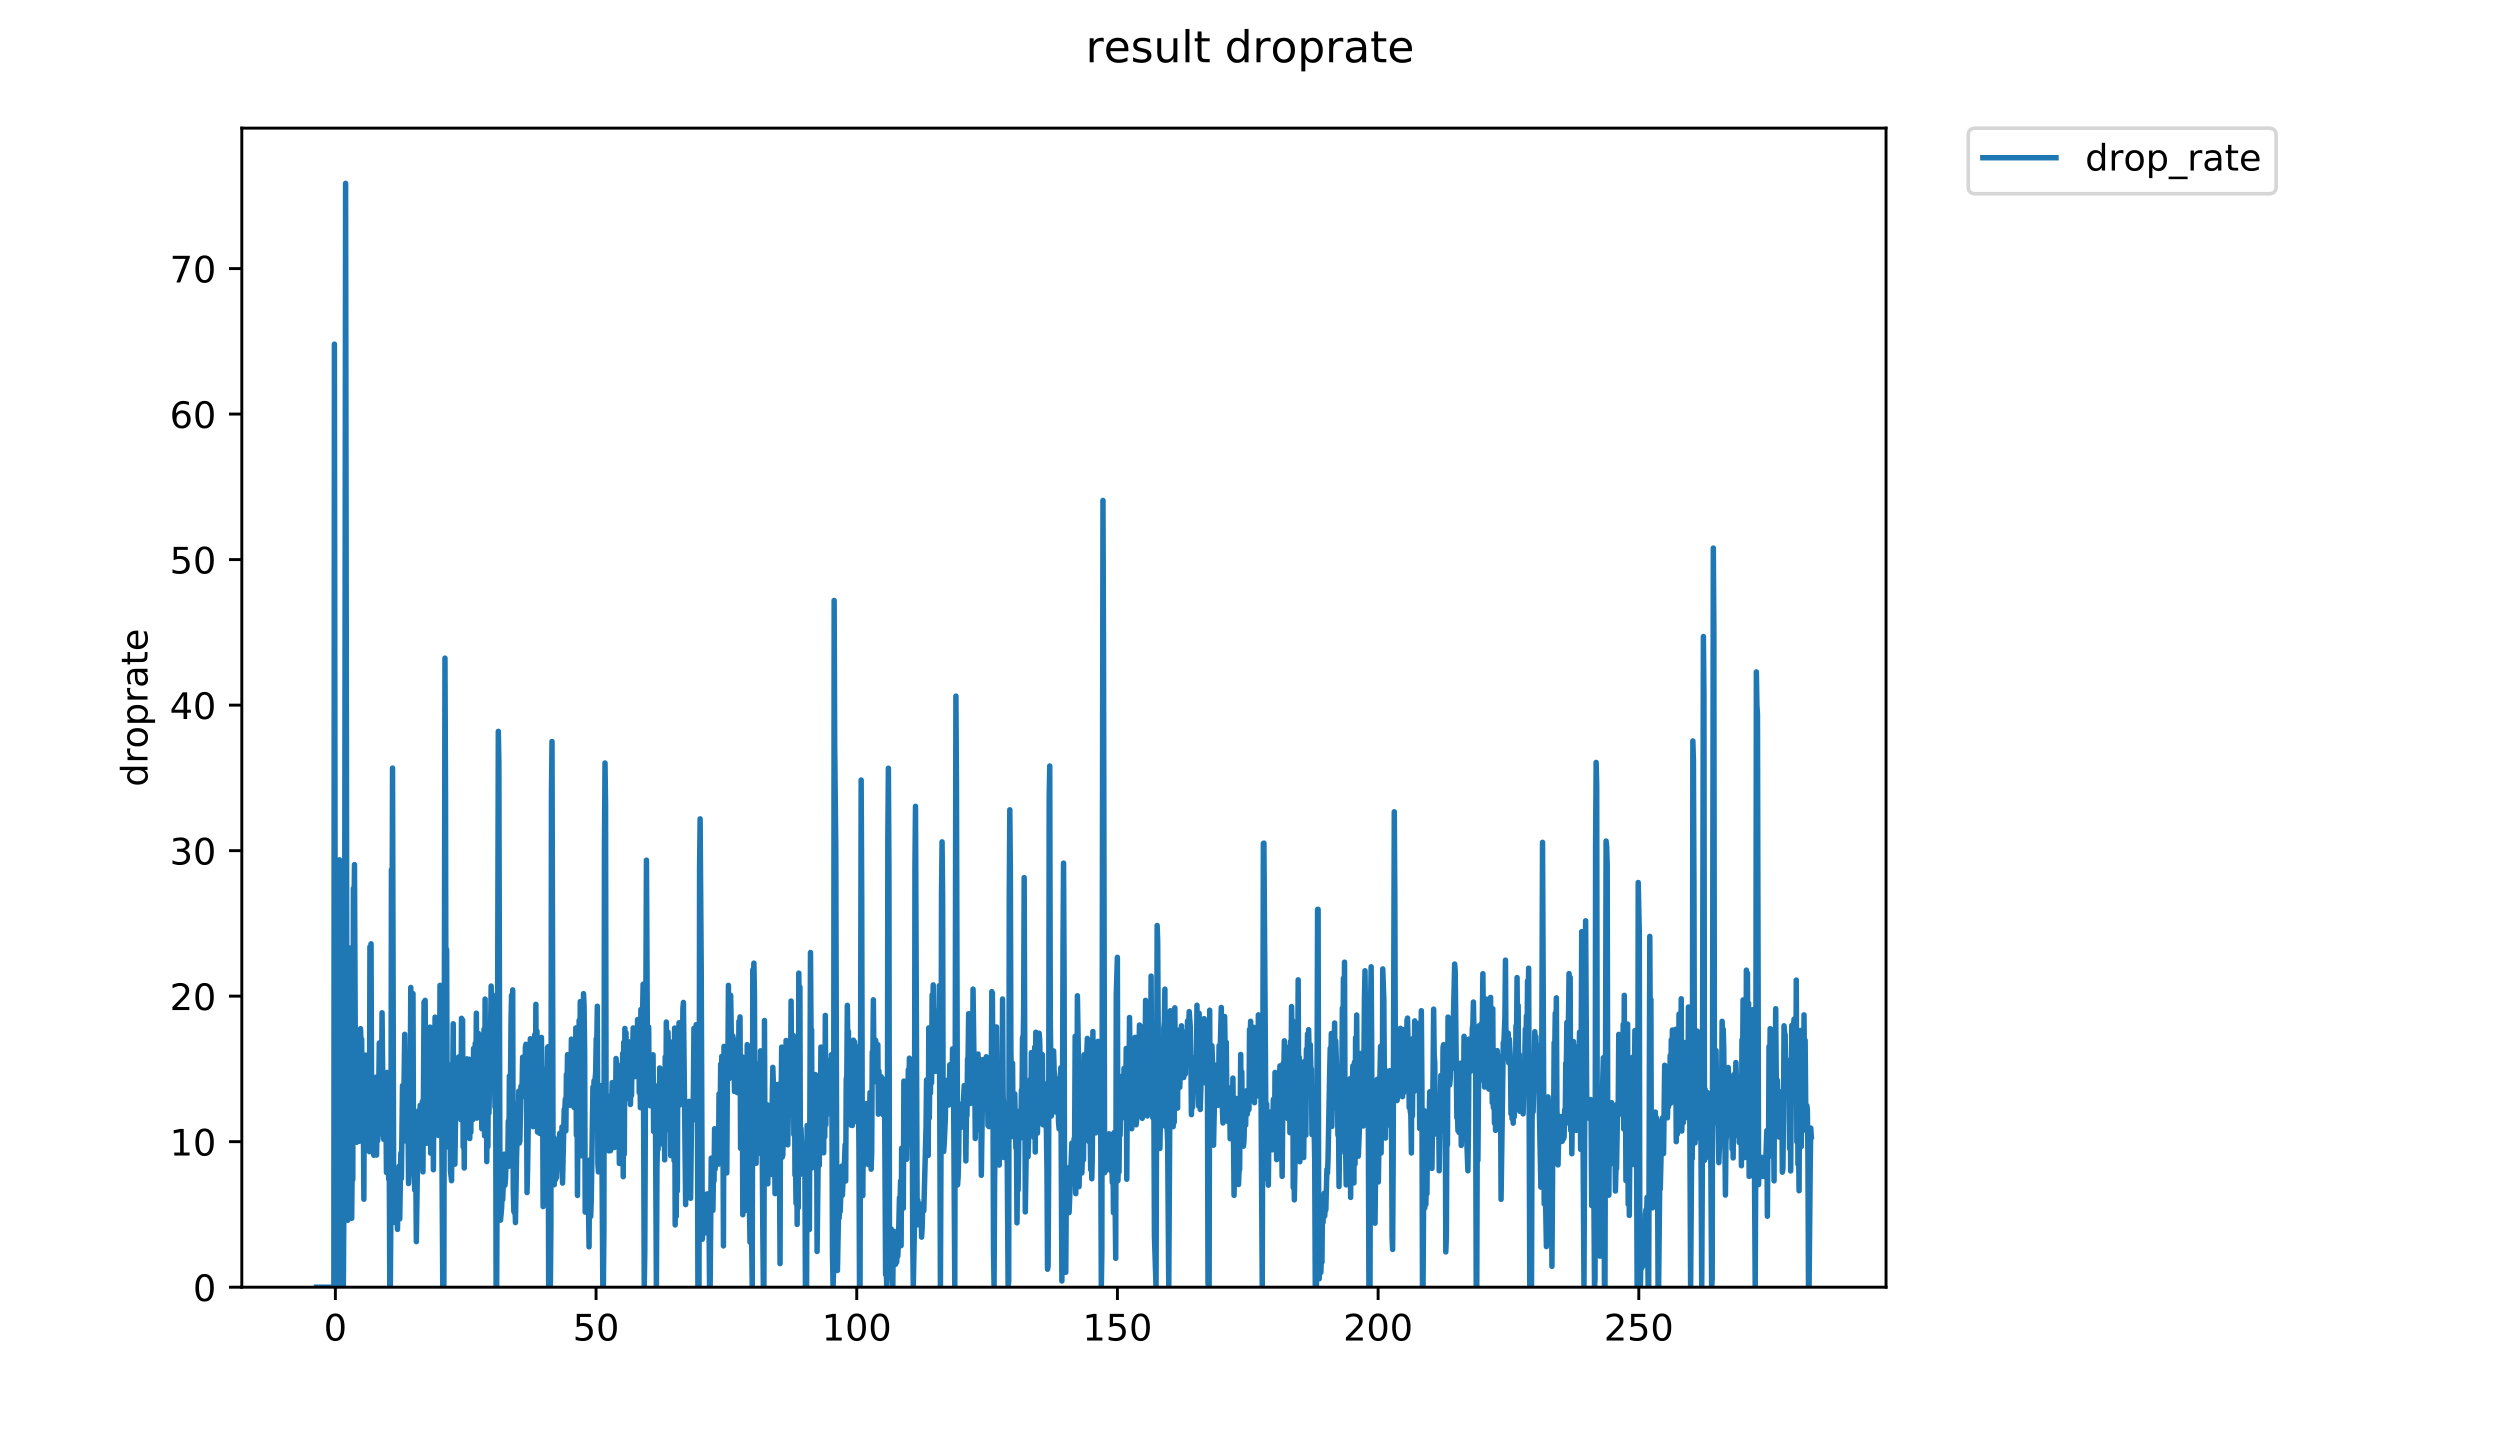 <?xml version="1.0" encoding="utf-8" standalone="no"?>
<!DOCTYPE svg PUBLIC "-//W3C//DTD SVG 1.1//EN"
  "http://www.w3.org/Graphics/SVG/1.1/DTD/svg11.dtd">
<!-- Created with matplotlib (https://matplotlib.org/) -->
<svg height="396pt" version="1.1" viewBox="0 0 684 396" width="684pt" xmlns="http://www.w3.org/2000/svg" xmlns:xlink="http://www.w3.org/1999/xlink">
 <defs>
  <style type="text/css">
*{stroke-linecap:butt;stroke-linejoin:round;}
  </style>
 </defs>
 <g id="figure_1">
  <g id="patch_1">
   <path d="M 0 396 
L 684 396 
L 684 0 
L 0 0 
z
" style="fill:#ffffff;"/>
  </g>
  <g id="axes_1">
   <g id="patch_2">
    <path d="M 66.159 352.174 
L 516.019 352.174 
L 516.019 35.062 
L 66.159 35.062 
z
" style="fill:#ffffff;"/>
   </g>
   <g id="matplotlib.axis_1">
    <g id="xtick_1">
     <g id="line2d_1">
      <defs>
       <path d="M 0 0 
L 0 3.5 
" id="mb878fea6bc" style="stroke:#000000;stroke-width:0.8;"/>
      </defs>
      <g>
       <use style="stroke:#000000;stroke-width:0.8;" x="91.758" xlink:href="#mb878fea6bc" y="352.174"/>
      </g>
     </g>
     <g id="text_1">
      <!-- 0 -->
      <defs>
       <path d="M 31.781 66.406 
Q 24.172 66.406 20.328 58.906 
Q 16.5 51.422 16.5 36.375 
Q 16.5 21.391 20.328 13.891 
Q 24.172 6.391 31.781 6.391 
Q 39.453 6.391 43.281 13.891 
Q 47.125 21.391 47.125 36.375 
Q 47.125 51.422 43.281 58.906 
Q 39.453 66.406 31.781 66.406 
z
M 31.781 74.219 
Q 44.047 74.219 50.516 64.516 
Q 56.984 54.828 56.984 36.375 
Q 56.984 17.969 50.516 8.266 
Q 44.047 -1.422 31.781 -1.422 
Q 19.531 -1.422 13.062 8.266 
Q 6.594 17.969 6.594 36.375 
Q 6.594 54.828 13.062 64.516 
Q 19.531 74.219 31.781 74.219 
z
" id="DejaVuSans-48"/>
      </defs>
      <g transform="translate(88.577 366.773)scale(0.1 -0.1)">
       <use xlink:href="#DejaVuSans-48"/>
      </g>
     </g>
    </g>
    <g id="xtick_2">
     <g id="line2d_2">
      <g>
       <use style="stroke:#000000;stroke-width:0.8;" x="163.082" xlink:href="#mb878fea6bc" y="352.174"/>
      </g>
     </g>
     <g id="text_2">
      <!-- 50 -->
      <defs>
       <path d="M 10.797 72.906 
L 49.516 72.906 
L 49.516 64.594 
L 19.828 64.594 
L 19.828 46.734 
Q 21.969 47.469 24.109 47.828 
Q 26.266 48.188 28.422 48.188 
Q 40.625 48.188 47.75 41.5 
Q 54.891 34.812 54.891 23.391 
Q 54.891 11.625 47.562 5.094 
Q 40.234 -1.422 26.906 -1.422 
Q 22.312 -1.422 17.547 -0.641 
Q 12.797 0.141 7.719 1.703 
L 7.719 11.625 
Q 12.109 9.234 16.797 8.062 
Q 21.484 6.891 26.703 6.891 
Q 35.156 6.891 40.078 11.328 
Q 45.016 15.766 45.016 23.391 
Q 45.016 31 40.078 35.438 
Q 35.156 39.891 26.703 39.891 
Q 22.75 39.891 18.812 39.016 
Q 14.891 38.141 10.797 36.281 
z
" id="DejaVuSans-53"/>
      </defs>
      <g transform="translate(156.719 366.773)scale(0.1 -0.1)">
       <use xlink:href="#DejaVuSans-53"/>
       <use x="63.623" xlink:href="#DejaVuSans-48"/>
      </g>
     </g>
    </g>
    <g id="xtick_3">
     <g id="line2d_3">
      <g>
       <use style="stroke:#000000;stroke-width:0.8;" x="234.406" xlink:href="#mb878fea6bc" y="352.174"/>
      </g>
     </g>
     <g id="text_3">
      <!-- 100 -->
      <defs>
       <path d="M 12.406 8.297 
L 28.516 8.297 
L 28.516 63.922 
L 10.984 60.406 
L 10.984 69.391 
L 28.422 72.906 
L 38.281 72.906 
L 38.281 8.297 
L 54.391 8.297 
L 54.391 0 
L 12.406 0 
z
" id="DejaVuSans-49"/>
      </defs>
      <g transform="translate(224.862 366.773)scale(0.1 -0.1)">
       <use xlink:href="#DejaVuSans-49"/>
       <use x="63.623" xlink:href="#DejaVuSans-48"/>
       <use x="127.246" xlink:href="#DejaVuSans-48"/>
      </g>
     </g>
    </g>
    <g id="xtick_4">
     <g id="line2d_4">
      <g>
       <use style="stroke:#000000;stroke-width:0.8;" x="305.729" xlink:href="#mb878fea6bc" y="352.174"/>
      </g>
     </g>
     <g id="text_4">
      <!-- 150 -->
      <g transform="translate(296.186 366.773)scale(0.1 -0.1)">
       <use xlink:href="#DejaVuSans-49"/>
       <use x="63.623" xlink:href="#DejaVuSans-53"/>
       <use x="127.246" xlink:href="#DejaVuSans-48"/>
      </g>
     </g>
    </g>
    <g id="xtick_5">
     <g id="line2d_5">
      <g>
       <use style="stroke:#000000;stroke-width:0.8;" x="377.053" xlink:href="#mb878fea6bc" y="352.174"/>
      </g>
     </g>
     <g id="text_5">
      <!-- 200 -->
      <defs>
       <path d="M 19.188 8.297 
L 53.609 8.297 
L 53.609 0 
L 7.328 0 
L 7.328 8.297 
Q 12.938 14.109 22.625 23.891 
Q 32.328 33.688 34.812 36.531 
Q 39.547 41.844 41.422 45.531 
Q 43.312 49.219 43.312 52.781 
Q 43.312 58.594 39.234 62.25 
Q 35.156 65.922 28.609 65.922 
Q 23.969 65.922 18.812 64.312 
Q 13.672 62.703 7.812 59.422 
L 7.812 69.391 
Q 13.766 71.781 18.938 73 
Q 24.125 74.219 28.422 74.219 
Q 39.75 74.219 46.484 68.547 
Q 53.219 62.891 53.219 53.422 
Q 53.219 48.922 51.531 44.891 
Q 49.859 40.875 45.406 35.406 
Q 44.188 33.984 37.641 27.219 
Q 31.109 20.453 19.188 8.297 
z
" id="DejaVuSans-50"/>
      </defs>
      <g transform="translate(367.509 366.773)scale(0.1 -0.1)">
       <use xlink:href="#DejaVuSans-50"/>
       <use x="63.623" xlink:href="#DejaVuSans-48"/>
       <use x="127.246" xlink:href="#DejaVuSans-48"/>
      </g>
     </g>
    </g>
    <g id="xtick_6">
     <g id="line2d_6">
      <g>
       <use style="stroke:#000000;stroke-width:0.8;" x="448.377" xlink:href="#mb878fea6bc" y="352.174"/>
      </g>
     </g>
     <g id="text_6">
      <!-- 250 -->
      <g transform="translate(438.833 366.773)scale(0.1 -0.1)">
       <use xlink:href="#DejaVuSans-50"/>
       <use x="63.623" xlink:href="#DejaVuSans-53"/>
       <use x="127.246" xlink:href="#DejaVuSans-48"/>
      </g>
     </g>
    </g>
   </g>
   <g id="matplotlib.axis_2">
    <g id="ytick_1">
     <g id="line2d_7">
      <defs>
       <path d="M 0 0 
L -3.5 0 
" id="m226153f231" style="stroke:#000000;stroke-width:0.8;"/>
      </defs>
      <g>
       <use style="stroke:#000000;stroke-width:0.8;" x="66.159" xlink:href="#m226153f231" y="352.174"/>
      </g>
     </g>
     <g id="text_7">
      <!-- 0 -->
      <g transform="translate(52.796 355.973)scale(0.1 -0.1)">
       <use xlink:href="#DejaVuSans-48"/>
      </g>
     </g>
    </g>
    <g id="ytick_2">
     <g id="line2d_8">
      <g>
       <use style="stroke:#000000;stroke-width:0.8;" x="66.159" xlink:href="#m226153f231" y="312.361"/>
      </g>
     </g>
     <g id="text_8">
      <!-- 10 -->
      <g transform="translate(46.434 316.16)scale(0.1 -0.1)">
       <use xlink:href="#DejaVuSans-49"/>
       <use x="63.623" xlink:href="#DejaVuSans-48"/>
      </g>
     </g>
    </g>
    <g id="ytick_3">
     <g id="line2d_9">
      <g>
       <use style="stroke:#000000;stroke-width:0.8;" x="66.159" xlink:href="#m226153f231" y="272.548"/>
      </g>
     </g>
     <g id="text_9">
      <!-- 20 -->
      <g transform="translate(46.434 276.347)scale(0.1 -0.1)">
       <use xlink:href="#DejaVuSans-50"/>
       <use x="63.623" xlink:href="#DejaVuSans-48"/>
      </g>
     </g>
    </g>
    <g id="ytick_4">
     <g id="line2d_10">
      <g>
       <use style="stroke:#000000;stroke-width:0.8;" x="66.159" xlink:href="#m226153f231" y="232.735"/>
      </g>
     </g>
     <g id="text_10">
      <!-- 30 -->
      <defs>
       <path d="M 40.578 39.312 
Q 47.656 37.797 51.625 33 
Q 55.609 28.219 55.609 21.188 
Q 55.609 10.406 48.188 4.484 
Q 40.766 -1.422 27.094 -1.422 
Q 22.516 -1.422 17.656 -0.516 
Q 12.797 0.391 7.625 2.203 
L 7.625 11.719 
Q 11.719 9.328 16.594 8.109 
Q 21.484 6.891 26.812 6.891 
Q 36.078 6.891 40.938 10.547 
Q 45.797 14.203 45.797 21.188 
Q 45.797 27.641 41.281 31.266 
Q 36.766 34.906 28.719 34.906 
L 20.219 34.906 
L 20.219 43.016 
L 29.109 43.016 
Q 36.375 43.016 40.234 45.922 
Q 44.094 48.828 44.094 54.297 
Q 44.094 59.906 40.109 62.906 
Q 36.141 65.922 28.719 65.922 
Q 24.656 65.922 20.016 65.031 
Q 15.375 64.156 9.812 62.312 
L 9.812 71.094 
Q 15.438 72.656 20.344 73.438 
Q 25.25 74.219 29.594 74.219 
Q 40.828 74.219 47.359 69.109 
Q 53.906 64.016 53.906 55.328 
Q 53.906 49.266 50.438 45.094 
Q 46.969 40.922 40.578 39.312 
z
" id="DejaVuSans-51"/>
      </defs>
      <g transform="translate(46.434 236.534)scale(0.1 -0.1)">
       <use xlink:href="#DejaVuSans-51"/>
       <use x="63.623" xlink:href="#DejaVuSans-48"/>
      </g>
     </g>
    </g>
    <g id="ytick_5">
     <g id="line2d_11">
      <g>
       <use style="stroke:#000000;stroke-width:0.8;" x="66.159" xlink:href="#m226153f231" y="192.922"/>
      </g>
     </g>
     <g id="text_11">
      <!-- 40 -->
      <defs>
       <path d="M 37.797 64.312 
L 12.891 25.391 
L 37.797 25.391 
z
M 35.203 72.906 
L 47.609 72.906 
L 47.609 25.391 
L 58.016 25.391 
L 58.016 17.188 
L 47.609 17.188 
L 47.609 0 
L 37.797 0 
L 37.797 17.188 
L 4.891 17.188 
L 4.891 26.703 
z
" id="DejaVuSans-52"/>
      </defs>
      <g transform="translate(46.434 196.721)scale(0.1 -0.1)">
       <use xlink:href="#DejaVuSans-52"/>
       <use x="63.623" xlink:href="#DejaVuSans-48"/>
      </g>
     </g>
    </g>
    <g id="ytick_6">
     <g id="line2d_12">
      <g>
       <use style="stroke:#000000;stroke-width:0.8;" x="66.159" xlink:href="#m226153f231" y="153.108"/>
      </g>
     </g>
     <g id="text_12">
      <!-- 50 -->
      <g transform="translate(46.434 156.908)scale(0.1 -0.1)">
       <use xlink:href="#DejaVuSans-53"/>
       <use x="63.623" xlink:href="#DejaVuSans-48"/>
      </g>
     </g>
    </g>
    <g id="ytick_7">
     <g id="line2d_13">
      <g>
       <use style="stroke:#000000;stroke-width:0.8;" x="66.159" xlink:href="#m226153f231" y="113.295"/>
      </g>
     </g>
     <g id="text_13">
      <!-- 60 -->
      <defs>
       <path d="M 33.016 40.375 
Q 26.375 40.375 22.484 35.828 
Q 18.609 31.297 18.609 23.391 
Q 18.609 15.531 22.484 10.953 
Q 26.375 6.391 33.016 6.391 
Q 39.656 6.391 43.531 10.953 
Q 47.406 15.531 47.406 23.391 
Q 47.406 31.297 43.531 35.828 
Q 39.656 40.375 33.016 40.375 
z
M 52.594 71.297 
L 52.594 62.312 
Q 48.875 64.062 45.094 64.984 
Q 41.312 65.922 37.594 65.922 
Q 27.828 65.922 22.672 59.328 
Q 17.531 52.734 16.797 39.406 
Q 19.672 43.656 24.016 45.922 
Q 28.375 48.188 33.594 48.188 
Q 44.578 48.188 50.953 41.516 
Q 57.328 34.859 57.328 23.391 
Q 57.328 12.156 50.688 5.359 
Q 44.047 -1.422 33.016 -1.422 
Q 20.359 -1.422 13.672 8.266 
Q 6.984 17.969 6.984 36.375 
Q 6.984 53.656 15.188 63.938 
Q 23.391 74.219 37.203 74.219 
Q 40.922 74.219 44.703 73.484 
Q 48.484 72.75 52.594 71.297 
z
" id="DejaVuSans-54"/>
      </defs>
      <g transform="translate(46.434 117.095)scale(0.1 -0.1)">
       <use xlink:href="#DejaVuSans-54"/>
       <use x="63.623" xlink:href="#DejaVuSans-48"/>
      </g>
     </g>
    </g>
    <g id="ytick_8">
     <g id="line2d_14">
      <g>
       <use style="stroke:#000000;stroke-width:0.8;" x="66.159" xlink:href="#m226153f231" y="73.482"/>
      </g>
     </g>
     <g id="text_14">
      <!-- 70 -->
      <defs>
       <path d="M 8.203 72.906 
L 55.078 72.906 
L 55.078 68.703 
L 28.609 0 
L 18.312 0 
L 43.219 64.594 
L 8.203 64.594 
z
" id="DejaVuSans-55"/>
      </defs>
      <g transform="translate(46.434 77.281)scale(0.1 -0.1)">
       <use xlink:href="#DejaVuSans-55"/>
       <use x="63.623" xlink:href="#DejaVuSans-48"/>
      </g>
     </g>
    </g>
    <g id="text_15">
     <!-- droprate -->
     <defs>
      <path d="M 45.406 46.391 
L 45.406 75.984 
L 54.391 75.984 
L 54.391 0 
L 45.406 0 
L 45.406 8.203 
Q 42.578 3.328 38.25 0.953 
Q 33.938 -1.422 27.875 -1.422 
Q 17.969 -1.422 11.734 6.484 
Q 5.516 14.406 5.516 27.297 
Q 5.516 40.188 11.734 48.094 
Q 17.969 56 27.875 56 
Q 33.938 56 38.25 53.625 
Q 42.578 51.266 45.406 46.391 
z
M 14.797 27.297 
Q 14.797 17.391 18.875 11.75 
Q 22.953 6.109 30.078 6.109 
Q 37.203 6.109 41.297 11.75 
Q 45.406 17.391 45.406 27.297 
Q 45.406 37.203 41.297 42.844 
Q 37.203 48.484 30.078 48.484 
Q 22.953 48.484 18.875 42.844 
Q 14.797 37.203 14.797 27.297 
z
" id="DejaVuSans-100"/>
      <path d="M 41.109 46.297 
Q 39.594 47.172 37.812 47.578 
Q 36.031 48 33.891 48 
Q 26.266 48 22.188 43.047 
Q 18.109 38.094 18.109 28.812 
L 18.109 0 
L 9.078 0 
L 9.078 54.688 
L 18.109 54.688 
L 18.109 46.188 
Q 20.953 51.172 25.484 53.578 
Q 30.031 56 36.531 56 
Q 37.453 56 38.578 55.875 
Q 39.703 55.766 41.062 55.516 
z
" id="DejaVuSans-114"/>
      <path d="M 30.609 48.391 
Q 23.391 48.391 19.188 42.75 
Q 14.984 37.109 14.984 27.297 
Q 14.984 17.484 19.156 11.844 
Q 23.344 6.203 30.609 6.203 
Q 37.797 6.203 41.984 11.859 
Q 46.188 17.531 46.188 27.297 
Q 46.188 37.016 41.984 42.703 
Q 37.797 48.391 30.609 48.391 
z
M 30.609 56 
Q 42.328 56 49.016 48.375 
Q 55.719 40.766 55.719 27.297 
Q 55.719 13.875 49.016 6.219 
Q 42.328 -1.422 30.609 -1.422 
Q 18.844 -1.422 12.172 6.219 
Q 5.516 13.875 5.516 27.297 
Q 5.516 40.766 12.172 48.375 
Q 18.844 56 30.609 56 
z
" id="DejaVuSans-111"/>
      <path d="M 18.109 8.203 
L 18.109 -20.797 
L 9.078 -20.797 
L 9.078 54.688 
L 18.109 54.688 
L 18.109 46.391 
Q 20.953 51.266 25.266 53.625 
Q 29.594 56 35.594 56 
Q 45.562 56 51.781 48.094 
Q 58.016 40.188 58.016 27.297 
Q 58.016 14.406 51.781 6.484 
Q 45.562 -1.422 35.594 -1.422 
Q 29.594 -1.422 25.266 0.953 
Q 20.953 3.328 18.109 8.203 
z
M 48.688 27.297 
Q 48.688 37.203 44.609 42.844 
Q 40.531 48.484 33.406 48.484 
Q 26.266 48.484 22.188 42.844 
Q 18.109 37.203 18.109 27.297 
Q 18.109 17.391 22.188 11.75 
Q 26.266 6.109 33.406 6.109 
Q 40.531 6.109 44.609 11.75 
Q 48.688 17.391 48.688 27.297 
z
" id="DejaVuSans-112"/>
      <path d="M 34.281 27.484 
Q 23.391 27.484 19.188 25 
Q 14.984 22.516 14.984 16.5 
Q 14.984 11.719 18.141 8.906 
Q 21.297 6.109 26.703 6.109 
Q 34.188 6.109 38.703 11.406 
Q 43.219 16.703 43.219 25.484 
L 43.219 27.484 
z
M 52.203 31.203 
L 52.203 0 
L 43.219 0 
L 43.219 8.297 
Q 40.141 3.328 35.547 0.953 
Q 30.953 -1.422 24.312 -1.422 
Q 15.922 -1.422 10.953 3.297 
Q 6 8.016 6 15.922 
Q 6 25.141 12.172 29.828 
Q 18.359 34.516 30.609 34.516 
L 43.219 34.516 
L 43.219 35.406 
Q 43.219 41.609 39.141 45 
Q 35.062 48.391 27.688 48.391 
Q 23 48.391 18.547 47.266 
Q 14.109 46.141 10.016 43.891 
L 10.016 52.203 
Q 14.938 54.109 19.578 55.047 
Q 24.219 56 28.609 56 
Q 40.484 56 46.344 49.844 
Q 52.203 43.703 52.203 31.203 
z
" id="DejaVuSans-97"/>
      <path d="M 18.312 70.219 
L 18.312 54.688 
L 36.812 54.688 
L 36.812 47.703 
L 18.312 47.703 
L 18.312 18.016 
Q 18.312 11.328 20.141 9.422 
Q 21.969 7.516 27.594 7.516 
L 36.812 7.516 
L 36.812 0 
L 27.594 0 
Q 17.188 0 13.234 3.875 
Q 9.281 7.766 9.281 18.016 
L 9.281 47.703 
L 2.688 47.703 
L 2.688 54.688 
L 9.281 54.688 
L 9.281 70.219 
z
" id="DejaVuSans-116"/>
      <path d="M 56.203 29.594 
L 56.203 25.203 
L 14.891 25.203 
Q 15.484 15.922 20.484 11.062 
Q 25.484 6.203 34.422 6.203 
Q 39.594 6.203 44.453 7.469 
Q 49.312 8.734 54.109 11.281 
L 54.109 2.781 
Q 49.266 0.734 44.188 -0.344 
Q 39.109 -1.422 33.891 -1.422 
Q 20.797 -1.422 13.156 6.188 
Q 5.516 13.812 5.516 26.812 
Q 5.516 40.234 12.766 48.109 
Q 20.016 56 32.328 56 
Q 43.359 56 49.781 48.891 
Q 56.203 41.797 56.203 29.594 
z
M 47.219 32.234 
Q 47.125 39.594 43.094 43.984 
Q 39.062 48.391 32.422 48.391 
Q 24.906 48.391 20.391 44.141 
Q 15.875 39.891 15.188 32.172 
z
" id="DejaVuSans-101"/>
     </defs>
     <g transform="translate(40.354 215.236)rotate(-90)scale(0.1 -0.1)">
      <use xlink:href="#DejaVuSans-100"/>
      <use x="63.477" xlink:href="#DejaVuSans-114"/>
      <use x="104.559" xlink:href="#DejaVuSans-111"/>
      <use x="165.74" xlink:href="#DejaVuSans-112"/>
      <use x="229.217" xlink:href="#DejaVuSans-114"/>
      <use x="270.33" xlink:href="#DejaVuSans-97"/>
      <use x="331.609" xlink:href="#DejaVuSans-116"/>
      <use x="370.818" xlink:href="#DejaVuSans-101"/>
     </g>
    </g>
   </g>
   <g id="line2d_15">
    <path clip-path="url(#pebf3e80132)" d="M 86.607 352.174 
L 91.341 352.174 
L 91.491 94.158 
L 91.805 347.817 
L 92.107 341.907 
L 92.26 352.174 
L 92.418 349.443 
L 92.575 352.174 
L 92.73 326.948 
L 92.88 235.244 
L 93.483 324.835 
L 93.634 337.914 
L 93.784 322.471 
L 93.936 352.174 
L 94.249 305.432 
L 94.556 50.163 
L 94.859 256.895 
L 95.01 326.543 
L 95.16 333.869 
L 95.31 331.581 
L 95.612 305.402 
L 95.765 259.389 
L 96.065 324.756 
L 96.216 333.324 
L 96.366 318.949 
L 96.525 322.764 
L 96.684 243.053 
L 96.835 250.656 
L 96.985 236.551 
L 97.286 302.408 
L 97.436 310.988 
L 97.588 312.531 
L 97.739 310.536 
L 97.89 311.398 
L 98.042 302.266 
L 98.194 304.737 
L 98.344 312.247 
L 98.645 281.446 
L 98.799 286.192 
L 98.95 284.298 
L 99.1 303.552 
L 99.25 296.528 
L 99.401 303.191 
L 99.551 328.114 
L 99.701 291.713 
L 99.852 292.111 
L 100.002 288.679 
L 100.157 310.911 
L 100.307 304.398 
L 100.609 309.21 
L 100.759 305.84 
L 101.06 315.099 
L 101.211 259.031 
L 101.368 272.438 
L 101.521 258.233 
L 101.671 302.838 
L 101.822 307.747 
L 101.973 300.269 
L 102.123 314.939 
L 102.273 316.085 
L 102.423 304.559 
L 102.572 309.086 
L 102.872 294.724 
L 103.022 316.033 
L 103.172 306.346 
L 103.322 312.132 
L 103.472 310.296 
L 103.774 285.347 
L 104.076 289.913 
L 104.227 287.15 
L 104.38 298.19 
L 104.53 277.098 
L 104.833 306.478 
L 104.984 311.734 
L 105.135 311.677 
L 105.286 310.595 
L 105.437 301.41 
L 105.587 305.335 
L 105.738 320.803 
L 105.889 293.424 
L 106.039 308.575 
L 106.189 300.194 
L 106.34 322.599 
L 106.491 315.099 
L 106.643 352.174 
L 106.794 352.174 
L 106.945 332.239 
L 107.095 237.933 
L 107.246 269.017 
L 107.397 210.147 
L 107.698 322.429 
L 107.999 334.467 
L 108.15 327.149 
L 108.301 333.948 
L 108.453 327.752 
L 108.756 336.362 
L 108.907 323.126 
L 109.061 324.176 
L 109.214 319.043 
L 109.365 333.485 
L 109.669 315.467 
L 109.82 322.429 
L 110.123 297.005 
L 110.425 304.9 
L 110.728 282.983 
L 110.879 297.573 
L 111.03 291.317 
L 111.181 312.247 
L 111.332 310.655 
L 111.483 306.478 
L 111.633 307.684 
L 111.785 323.817 
L 112.087 317.579 
L 112.39 270.173 
L 112.541 287.996 
L 112.692 280.511 
L 112.843 298.065 
L 112.994 271.864 
L 113.146 316.495 
L 113.302 312.859 
L 113.453 325.557 
L 113.604 316.911 
L 113.755 319.139 
L 113.907 339.715 
L 114.21 318.808 
L 114.363 319.42 
L 114.514 303.899 
L 114.815 309.905 
L 114.965 302.408 
L 115.266 318.473 
L 115.418 313.208 
L 115.568 301.337 
L 115.718 320.622 
L 116.018 274.154 
L 116.169 277.239 
L 116.319 273.694 
L 116.619 312.817 
L 116.769 293.659 
L 116.92 300.194 
L 117.072 290.356 
L 117.222 310.026 
L 117.373 288.77 
L 117.524 304.967 
L 117.676 281.019 
L 117.826 315.512 
L 117.976 298.171 
L 118.277 307.556 
L 118.426 294.233 
L 118.576 320.048 
L 118.726 295.873 
L 118.876 302.98 
L 119.033 278.283 
L 119.183 296.276 
L 119.333 294.724 
L 119.636 286.666 
L 119.786 305.84 
L 119.937 310.655 
L 120.088 296.846 
L 120.238 298.404 
L 120.389 269.586 
L 120.541 296.187 
L 120.691 296.687 
L 120.841 303.412 
L 121.141 352.174 
L 121.442 352.174 
L 121.741 180.071 
L 121.892 216.992 
L 122.043 297.909 
L 122.193 259.771 
L 122.343 304.055 
L 122.494 303.05 
L 122.644 313.848 
L 122.795 301.264 
L 122.945 304.696 
L 123.096 302.55 
L 123.25 320.391 
L 123.552 323.043 
L 123.702 291.055 
L 123.853 297.987 
L 124.003 280.099 
L 124.153 313.22 
L 124.303 300.543 
L 124.454 318.521 
L 124.756 297.729 
L 124.907 297.987 
L 125.057 304.124 
L 125.207 292.025 
L 125.357 293.171 
L 125.507 289.161 
L 125.66 298.114 
L 125.81 297.753 
L 125.96 297.753 
L 126.11 306.346 
L 126.264 278.613 
L 126.414 301.908 
L 126.564 279.06 
L 126.715 313.793 
L 126.865 294.399 
L 127.015 319.569 
L 127.165 302.909 
L 127.317 299.923 
L 127.467 290.66 
L 127.618 290.572 
L 127.77 289.7 
L 127.92 303.05 
L 128.071 297.005 
L 128.222 299.848 
L 128.372 289.823 
L 128.523 311.502 
L 128.673 304.124 
L 128.823 309.783 
L 128.974 290.572 
L 129.125 299.204 
L 129.275 290.306 
L 129.425 306.28 
L 129.575 286.869 
L 129.725 291.452 
L 129.875 290.395 
L 130.026 285.439 
L 130.178 296.595 
L 130.329 277.205 
L 130.479 305.906 
L 130.629 294.233 
L 130.779 302.767 
L 130.929 282.759 
L 131.079 290.217 
L 131.228 286.681 
L 131.378 287.83 
L 131.527 287.83 
L 131.828 308.825 
L 131.978 303.412 
L 132.128 306.788 
L 132.277 302.192 
L 132.427 281.612 
L 132.577 310.75 
L 132.726 273.353 
L 132.876 303.916 
L 133.027 284.298 
L 133.179 317.823 
L 133.33 297.338 
L 133.48 313.738 
L 133.629 291.364 
L 133.779 304.559 
L 133.929 295.38 
L 134.079 293.49 
L 134.377 269.782 
L 134.527 274.616 
L 134.679 272.094 
L 134.829 291.452 
L 134.979 275.985 
L 135.43 302.909 
L 135.58 278.955 
L 135.731 352.174 
L 135.884 352.174 
L 136.038 318.434 
L 136.339 200.098 
L 136.489 208.389 
L 136.791 327.113 
L 136.941 333.843 
L 137.242 330.499 
L 137.392 325.899 
L 137.543 328.218 
L 137.694 324.225 
L 137.845 323.209 
L 137.996 315.774 
L 138.148 324.305 
L 138.299 322.641 
L 138.451 317.628 
L 138.606 317.651 
L 138.756 315.877 
L 138.914 318.676 
L 139.065 306.738 
L 139.215 319.092 
L 139.366 294.399 
L 139.517 314.122 
L 139.819 278.955 
L 139.969 272.32 
L 140.121 276.069 
L 140.271 270.829 
L 140.423 325.029 
L 140.576 331.309 
L 140.727 331.815 
L 140.878 328.721 
L 141.029 334.492 
L 141.33 316.393 
L 141.482 311.282 
L 141.632 301.836 
L 141.782 309.21 
L 141.935 298.525 
L 142.087 312.755 
L 142.24 312.135 
L 142.543 297.18 
L 142.693 300.194 
L 142.844 296.687 
L 142.994 289.251 
L 143.144 294.399 
L 143.296 293.759 
L 143.446 289.251 
L 143.596 299.97 
L 143.746 286.485 
L 143.896 285.723 
L 144.046 295.791 
L 144.195 326.284 
L 144.346 320.187 
L 144.647 300.269 
L 144.95 294.971 
L 145.1 284.201 
L 145.251 304.33 
L 145.401 294.316 
L 145.552 304.967 
L 145.703 293.508 
L 145.854 308.254 
L 146.006 290.923 
L 146.156 303.121 
L 146.307 283.058 
L 146.458 306.738 
L 146.612 274.791 
L 146.765 301.707 
L 146.916 282.117 
L 147.07 309.737 
L 147.222 296.831 
L 147.376 302.828 
L 147.529 288.159 
L 147.682 310.118 
L 147.835 290.23 
L 147.986 300.565 
L 148.137 283.825 
L 148.288 306.039 
L 148.439 294.482 
L 148.591 330.119 
L 149.051 292.625 
L 149.353 297.987 
L 149.504 300.913 
L 149.655 298.065 
L 149.807 286.573 
L 149.958 286.386 
L 150.111 352.174 
L 150.265 345.331 
L 150.417 352.174 
L 150.576 352.174 
L 150.727 335.087 
L 150.878 217.003 
L 151.029 202.875 
L 151.33 320.713 
L 151.482 311.266 
L 151.636 324.137 
L 151.789 318.577 
L 151.942 322.808 
L 152.092 317.902 
L 152.244 322.201 
L 152.548 316.961 
L 152.698 318.997 
L 152.848 316.861 
L 153 311.224 
L 153.153 310.059 
L 153.307 316.437 
L 153.457 313.848 
L 153.608 318.473 
L 153.759 308.317 
L 153.91 323.696 
L 154.364 303.539 
L 154.514 303.83 
L 154.667 300.711 
L 154.817 309.395 
L 154.968 293.995 
L 155.119 298.634 
L 155.271 288.564 
L 155.421 295.135 
L 155.573 293.676 
L 155.723 296.528 
L 155.874 292.625 
L 156.024 302.408 
L 156.177 296.831 
L 156.329 284.311 
L 156.634 287.323 
L 156.785 296.436 
L 156.937 292.878 
L 157.089 303.043 
L 157.241 284.311 
L 157.392 303.191 
L 157.543 281.243 
L 157.693 310.595 
L 157.844 288.291 
L 157.995 327.077 
L 158.146 304.33 
L 158.297 301.482 
L 158.448 279.164 
L 158.598 309.395 
L 158.751 274.042 
L 158.902 313.958 
L 159.053 294.565 
L 159.204 316.24 
L 159.656 271.864 
L 159.807 275.172 
L 159.958 287.628 
L 160.108 331.64 
L 160.259 325.974 
L 160.41 328.822 
L 160.561 321.987 
L 160.712 331.64 
L 160.863 329.606 
L 161.014 330.53 
L 161.165 341.131 
L 161.316 317.38 
L 161.467 319.662 
L 161.618 332.809 
L 161.769 328.149 
L 162.221 297.417 
L 162.372 301.482 
L 162.523 295.706 
L 162.674 306.039 
L 162.824 295.135 
L 162.975 293.424 
L 163.127 284.214 
L 163.277 285.343 
L 163.427 275.302 
L 163.577 318.278 
L 163.727 320.622 
L 163.877 320.622 
L 164.475 297.022 
L 164.626 305.906 
L 164.929 352.174 
L 165.079 352.174 
L 165.229 336.707 
L 165.379 230.904 
L 165.529 208.755 
L 165.679 220.051 
L 165.834 309.418 
L 166.136 299.773 
L 166.286 311.443 
L 166.436 310.869 
L 166.586 314.885 
L 166.736 305.133 
L 167.036 314.831 
L 167.486 296.196 
L 167.787 304.628 
L 167.938 304.262 
L 168.088 313.958 
L 168.239 312.531 
L 168.39 305.335 
L 168.546 289.603 
L 168.698 290.706 
L 168.849 296.926 
L 169.15 312.874 
L 169.301 303.191 
L 169.453 318.339 
L 169.605 314.636 
L 169.757 291.577 
L 169.908 315.877 
L 170.059 293.676 
L 170.21 314.42 
L 170.36 288.199 
L 170.511 321.944 
L 170.663 285.156 
L 170.814 315.774 
L 170.966 281.383 
L 171.12 292.594 
L 171.272 282.515 
L 171.425 300.585 
L 171.577 291.577 
L 171.728 293.508 
L 171.878 288.107 
L 172.029 294.161 
L 172.18 285.061 
L 172.483 302.195 
L 172.636 297.066 
L 172.787 299.698 
L 172.938 287.904 
L 173.088 287.376 
L 173.239 281.243 
L 173.39 289.789 
L 173.541 290.484 
L 173.691 294.565 
L 173.842 281.714 
L 173.992 289.341 
L 174.142 281.141 
L 174.293 291.539 
L 174.443 278.955 
L 174.594 293.995 
L 174.744 281.714 
L 174.894 298.976 
L 175.045 278.955 
L 175.195 303.05 
L 175.346 276.204 
L 175.496 286.579 
L 175.647 276.094 
L 175.798 277.56 
L 175.956 269.276 
L 176.263 352.174 
L 176.414 342.478 
L 176.869 235.344 
L 177.172 294.811 
L 177.323 290.268 
L 177.474 280.978 
L 177.624 301.337 
L 177.774 297.101 
L 177.925 302.55 
L 178.076 289.521 
L 178.226 300.194 
L 178.377 293.171 
L 178.526 301.264 
L 178.677 288.588 
L 178.828 309.578 
L 179.132 298.601 
L 179.284 297.083 
L 179.589 352.174 
L 179.741 319.876 
L 179.892 312.605 
L 180.043 314.505 
L 180.196 310.388 
L 180.349 309.82 
L 180.499 292.197 
L 180.95 309.395 
L 181.101 306.412 
L 181.251 309.272 
L 181.402 308.825 
L 181.552 313.276 
L 181.703 302.55 
L 181.853 317.331 
L 182.003 289.161 
L 182.154 309.272 
L 182.304 279.631 
L 182.455 289.042 
L 182.757 282.387 
L 182.908 286.953 
L 183.059 287.15 
L 183.21 305.335 
L 183.36 291.626 
L 183.51 316.188 
L 183.662 302.763 
L 183.814 308.063 
L 183.965 290.748 
L 184.117 307.37 
L 184.269 284.876 
L 184.42 317.579 
L 184.572 281.282 
L 184.724 335.136 
L 184.874 293.995 
L 185.025 332.809 
L 185.176 310.988 
L 185.326 325.861 
L 185.478 281.12 
L 185.628 300.618 
L 185.779 279.838 
L 185.929 302.336 
L 186.081 293.359 
L 186.231 292.683 
L 186.382 285.534 
L 186.685 293.276 
L 186.835 275.985 
L 186.985 274.266 
L 187.592 329.585 
L 187.742 316.759 
L 187.893 315.617 
L 188.044 307.747 
L 188.194 319.569 
L 188.347 318.855 
L 188.497 301.337 
L 188.648 315.617 
L 188.8 304.602 
L 188.952 327.856 
L 189.253 301.264 
L 189.557 306.496 
L 189.709 298.525 
L 189.859 281.344 
L 190.011 300.491 
L 190.165 298.978 
L 190.483 280.352 
L 190.633 289.521 
L 190.785 282.049 
L 190.942 352.174 
L 191.253 352.174 
L 191.403 237.526 
L 191.553 224.04 
L 191.857 265.525 
L 192.158 339.055 
L 192.613 329.391 
L 192.766 335.912 
L 192.918 329.521 
L 193.068 337.301 
L 193.22 333.459 
L 193.371 326.689 
L 193.522 328.855 
L 193.676 328.623 
L 193.827 326.58 
L 193.98 333.446 
L 194.136 352.174 
L 194.295 352.174 
L 194.6 316.861 
L 194.752 325.594 
L 194.904 323.373 
L 195.056 331.16 
L 195.208 320.03 
L 195.359 323.084 
L 195.512 308.813 
L 195.663 319.893 
L 195.813 311.384 
L 195.967 318.112 
L 196.119 316.032 
L 196.271 316.546 
L 196.422 310.026 
L 196.573 318.521 
L 196.724 299.28 
L 196.874 308.128 
L 197.024 307.556 
L 197.175 291.143 
L 197.328 302.549 
L 197.48 289.015 
L 197.631 311.165 
L 197.783 304.535 
L 197.935 340.88 
L 198.087 286.292 
L 198.24 318.434 
L 198.392 289.49 
L 198.541 319.475 
L 198.692 316.291 
L 198.846 320.904 
L 198.997 296.276 
L 199.148 291.404 
L 199.299 269.586 
L 199.452 295.137 
L 199.602 288.588 
L 199.753 288.382 
L 199.903 272.32 
L 200.205 289.222 
L 200.355 290.572 
L 200.506 283.432 
L 200.656 284.395 
L 200.959 298.634 
L 201.26 292.426 
L 201.411 294.729 
L 201.562 290.179 
L 201.714 298.939 
L 201.865 284.588 
L 202.017 298.787 
L 202.169 279.428 
L 202.32 298.142 
L 202.472 278.235 
L 202.623 314.176 
L 202.775 289.878 
L 202.925 293.711 
L 203.077 289.132 
L 203.228 332.353 
L 203.38 298.863 
L 203.53 323.49 
L 203.682 302.973 
L 203.835 331.25 
L 204.138 326.507 
L 204.289 313.388 
L 204.439 285.819 
L 204.591 292.709 
L 204.743 326.086 
L 204.894 320.414 
L 205.199 339.855 
L 205.35 302.621 
L 205.501 333.896 
L 205.657 339.154 
L 205.809 352.174 
L 205.961 265.33 
L 206.112 268.207 
L 206.264 263.512 
L 206.415 271.979 
L 206.567 307.937 
L 206.718 306.17 
L 206.87 318.291 
L 207.021 291.055 
L 207.171 296.846 
L 207.323 313.097 
L 207.475 298.863 
L 207.627 309.578 
L 207.779 309.94 
L 207.933 313.537 
L 208.086 287.506 
L 208.236 315.722 
L 208.387 293.911 
L 208.691 335.111 
L 208.85 352.174 
L 209.006 352.174 
L 209.16 279.205 
L 209.312 319.847 
L 209.617 315.217 
L 209.922 302.266 
L 210.074 323.898 
L 210.23 303.865 
L 210.535 321.29 
L 210.687 311.965 
L 210.838 321.373 
L 210.989 317.902 
L 211.443 292.025 
L 211.596 296.582 
L 211.748 312.079 
L 211.899 312.761 
L 212.049 326.58 
L 212.201 305.536 
L 212.504 301.41 
L 212.656 296.752 
L 212.807 312.531 
L 212.959 297.806 
L 213.115 317.241 
L 213.268 319.742 
L 213.42 345.715 
L 213.57 296.276 
L 213.721 299.548 
L 213.871 286.485 
L 214.021 316.606 
L 214.171 316.085 
L 214.773 294.399 
L 214.924 304.33 
L 215.074 284.675 
L 215.226 310.026 
L 215.376 286.009 
L 215.526 313.22 
L 215.677 304.696 
L 215.827 304.764 
L 215.979 294.408 
L 216.135 294.746 
L 216.289 295.378 
L 216.443 273.89 
L 216.593 296.196 
L 216.744 285.914 
L 216.894 297.259 
L 217.044 283.333 
L 217.194 310.416 
L 217.345 284.965 
L 217.497 321.505 
L 217.647 318.131 
L 217.797 329.26 
L 217.948 289.823 
L 218.098 335.013 
L 218.25 306.366 
L 218.4 330.437 
L 218.55 266.247 
L 218.701 282.016 
L 218.852 270.038 
L 219.002 321.285 
L 219.153 308.762 
L 219.453 315.617 
L 219.603 315.459 
L 219.754 313.848 
L 219.904 314.992 
L 220.054 314.939 
L 220.208 317.38 
L 220.363 352.174 
L 220.678 352.174 
L 220.834 307.937 
L 220.988 321.506 
L 221.141 317.92 
L 221.293 322.286 
L 221.446 336.407 
L 221.75 260.604 
L 221.9 283.531 
L 222.051 281.714 
L 222.2 319.522 
L 222.35 301.117 
L 222.5 317.129 
L 222.65 300.543 
L 222.8 304.559 
L 222.95 302.838 
L 223.102 294.007 
L 223.252 308.191 
L 223.402 299.396 
L 223.552 342.408 
L 223.852 317.654 
L 224.002 307.937 
L 224.151 318.853 
L 224.301 307.298 
L 224.451 304.559 
L 224.602 286.485 
L 224.753 294.729 
L 224.904 287.812 
L 225.055 306.039 
L 225.204 294.807 
L 225.354 315.406 
L 225.503 289.463 
L 225.654 311.047 
L 225.804 277.811 
L 225.956 307.747 
L 226.108 293.443 
L 226.259 304.967 
L 226.562 290.179 
L 226.712 298.142 
L 226.864 293.676 
L 227.013 303.341 
L 227.163 295.462 
L 227.314 301.337 
L 227.465 288.564 
L 227.616 303.482 
L 227.769 343.022 
L 227.919 352.174 
L 228.072 347.656 
L 228.222 164.279 
L 228.372 204.379 
L 228.672 231.875 
L 228.973 342.464 
L 229.124 347.605 
L 229.425 331.64 
L 229.576 333.324 
L 229.725 330.406 
L 229.875 331.492 
L 230.328 319.044 
L 230.478 327.005 
L 230.778 320.667 
L 230.929 320.713 
L 231.229 313.164 
L 231.38 323.126 
L 231.531 295.298 
L 231.682 294.482 
L 231.832 275.061 
L 231.983 289.431 
L 232.134 282.217 
L 232.285 298.142 
L 232.437 290.748 
L 232.588 303.191 
L 232.739 302.123 
L 232.89 307.874 
L 233.041 299.698 
L 233.193 307.937 
L 233.497 284.588 
L 233.648 288.564 
L 233.799 285.061 
L 233.951 287.52 
L 234.102 286.198 
L 234.253 289.132 
L 234.405 306.932 
L 234.557 295.298 
L 234.707 303.622 
L 234.858 298.142 
L 235.009 314.636 
L 235.16 352.174 
L 235.313 351.609 
L 235.615 213.423 
L 235.767 245.552 
L 235.918 312.986 
L 236.069 327.113 
L 236.221 302.973 
L 236.372 318.665 
L 236.523 314.067 
L 236.674 316.291 
L 236.825 313.388 
L 236.976 301.98 
L 237.127 318 
L 237.281 311.743 
L 237.583 318.617 
L 237.734 316.911 
L 238.037 298.939 
L 238.344 319.893 
L 238.495 315.258 
L 238.646 287.812 
L 238.799 290.706 
L 238.953 273.552 
L 239.109 289.69 
L 239.261 286.101 
L 239.412 295.947 
L 239.566 284.609 
L 239.875 288.696 
L 240.176 285.819 
L 240.327 304.832 
L 240.478 293.023 
L 240.629 303.261 
L 240.78 295.867 
L 240.934 296.66 
L 241.085 294.565 
L 241.385 301.117 
L 241.687 305.102 
L 241.838 302.123 
L 241.991 295.298 
L 242.297 348.737 
L 242.451 344.709 
L 242.605 352.174 
L 242.756 349.856 
L 242.908 230.02 
L 243.059 210.187 
L 243.211 237.612 
L 243.363 344.234 
L 243.515 345.397 
L 243.665 344.727 
L 243.816 336.226 
L 243.967 344.212 
L 244.118 339.626 
L 244.268 352.174 
L 244.421 337.47 
L 244.573 336.883 
L 244.724 340.281 
L 244.875 338.504 
L 245.026 345.909 
L 245.177 344.223 
L 245.328 345.349 
L 245.479 341.907 
L 245.632 343.727 
L 245.789 340.61 
L 246.091 327.683 
L 246.242 329.424 
L 246.393 323.126 
L 246.544 340.815 
L 246.695 314.147 
L 246.846 325.632 
L 246.997 316.147 
L 247.148 330.561 
L 247.299 295.786 
L 247.451 312.361 
L 247.602 298.863 
L 247.753 301.555 
L 247.904 302.052 
L 248.057 317.161 
L 248.208 304.467 
L 248.359 305.034 
L 248.51 292.683 
L 248.661 299.28 
L 248.812 289.521 
L 248.964 292.709 
L 249.115 304.967 
L 249.266 298.711 
L 249.417 313.388 
L 249.568 295.298 
L 249.719 339.546 
L 249.874 352.174 
L 250.18 336.116 
L 250.33 236.79 
L 250.48 220.608 
L 250.786 295.378 
L 250.938 334.129 
L 251.089 328.32 
L 251.24 335.111 
L 251.391 331.04 
L 251.693 331.07 
L 251.845 333.538 
L 251.996 329.456 
L 252.147 338.485 
L 252.297 336.203 
L 252.449 329.993 
L 252.601 329.617 
L 252.753 331.279 
L 253.356 308.7 
L 253.506 295.462 
L 253.659 302.549 
L 253.81 296.436 
L 253.96 316.136 
L 254.111 281.243 
L 254.262 305.906 
L 254.416 290.923 
L 254.57 299.053 
L 254.724 288.339 
L 254.877 296.257 
L 255.027 272.205 
L 255.178 280.202 
L 255.328 269.468 
L 255.479 291.539 
L 255.629 293.085 
L 255.779 292.025 
L 255.932 293.129 
L 256.238 278.404 
L 256.39 276.608 
L 256.541 284.02 
L 256.692 281.243 
L 256.842 282.286 
L 256.992 269.684 
L 257.297 352.174 
L 257.448 317.48 
L 257.598 244.633 
L 257.749 230.332 
L 257.899 245.358 
L 258.05 306.984 
L 258.2 315.046 
L 258.35 312.647 
L 258.651 305.973 
L 258.802 295.625 
L 258.952 295.625 
L 259.404 297.338 
L 259.555 302.337 
L 259.707 300.072 
L 259.858 291.317 
L 260.009 299.472 
L 260.164 292.288 
L 260.315 291.886 
L 260.465 299.052 
L 260.615 286.963 
L 260.766 288.199 
L 260.916 301.836 
L 261.228 352.174 
L 261.534 190.451 
L 261.687 214.576 
L 261.988 324.185 
L 262.142 322.063 
L 262.293 316.136 
L 262.444 302.052 
L 262.595 304.104 
L 262.748 304.173 
L 262.899 303.622 
L 263.052 305.138 
L 263.203 308.38 
L 263.808 297.005 
L 263.958 304.055 
L 264.108 299.472 
L 264.26 317.628 
L 264.414 305.632 
L 264.565 305.169 
L 264.718 289.667 
L 264.869 289.611 
L 265.02 277.346 
L 265.17 284.868 
L 265.322 281.749 
L 265.472 301.908 
L 265.623 293.911 
L 265.773 278.849 
L 265.924 282.117 
L 266.076 289.222 
L 266.227 270.622 
L 266.53 294.007 
L 266.681 293.255 
L 266.831 311.502 
L 266.981 298.822 
L 267.131 309.21 
L 267.283 290.142 
L 267.434 299.848 
L 267.585 288.382 
L 267.737 297.806 
L 268.038 289.823 
L 268.188 291.713 
L 268.34 300.565 
L 268.492 321.549 
L 268.944 289.913 
L 269.095 290.879 
L 269.245 297.753 
L 269.396 291.886 
L 269.547 297.651 
L 269.849 289.132 
L 270.001 296.187 
L 270.154 296.988 
L 270.307 307.937 
L 270.459 292.228 
L 270.61 308.254 
L 270.76 298.326 
L 270.911 300.986 
L 271.216 293.526 
L 271.368 271.304 
L 271.519 271.749 
L 271.669 296.926 
L 271.821 342.102 
L 271.973 352.174 
L 272.126 322.933 
L 272.327 306.984 
L 272.478 317.72 
L 272.629 280.978 
L 272.78 296.608 
L 272.931 299.923 
L 273.082 307.684 
L 273.233 307.937 
L 273.385 318.761 
L 273.536 306.543 
L 273.687 316.861 
L 273.837 314.529 
L 273.991 290.793 
L 274.149 301.999 
L 274.301 273.336 
L 274.451 299.773 
L 274.603 302.692 
L 274.753 316.708 
L 274.904 309.272 
L 275.054 309.905 
L 275.204 304.055 
L 275.355 306.478 
L 275.505 307.049 
L 275.819 352.174 
L 275.98 350.534 
L 276.131 245.664 
L 276.281 221.564 
L 276.431 237.197 
L 276.582 287.904 
L 276.884 303.482 
L 277.035 290.879 
L 277.185 310.988 
L 277.336 302.621 
L 277.487 309.072 
L 277.639 299.28 
L 277.941 314.067 
L 278.092 309.965 
L 278.244 334.568 
L 278.395 322.725 
L 278.551 325.669 
L 278.854 304.036 
L 279.006 310.832 
L 279.158 311.398 
L 279.31 308.752 
L 279.462 298.296 
L 279.613 301.699 
L 279.764 283.825 
L 279.914 286.681 
L 280.065 277.098 
L 280.216 240.121 
L 280.518 331.581 
L 280.971 302.552 
L 281.274 316.495 
L 281.427 311.686 
L 281.578 300.491 
L 281.729 309.517 
L 281.881 295.298 
L 282.032 305.669 
L 282.183 287.996 
L 282.335 294.729 
L 282.486 287.996 
L 282.638 306.868 
L 282.79 288.925 
L 282.941 311.282 
L 283.092 286.485 
L 283.244 315.205 
L 283.395 282.416 
L 283.546 307.747 
L 283.697 289.521 
L 283.848 310.026 
L 284.301 282.686 
L 284.453 284.407 
L 284.756 297.495 
L 285.058 288.473 
L 285.209 288.564 
L 285.363 307.75 
L 285.522 298.621 
L 285.681 296.457 
L 285.836 296.878 
L 285.989 299.24 
L 286.142 307.377 
L 286.295 309.057 
L 286.449 320.121 
L 286.602 347.267 
L 286.756 346.47 
L 286.907 320.937 
L 287.057 218.32 
L 287.208 209.577 
L 287.36 278.446 
L 287.662 305.335 
L 287.963 297.651 
L 288.265 287.535 
L 288.416 293.023 
L 288.568 294.243 
L 288.72 299.58 
L 288.871 296.595 
L 289.022 304.33 
L 289.173 295.217 
L 289.323 302.408 
L 289.473 298.249 
L 289.624 307.113 
L 289.775 308.887 
L 289.925 307.492 
L 290.227 292.143 
L 290.532 350.478 
L 290.838 259.163 
L 290.988 236.147 
L 291.139 266.493 
L 291.289 340.717 
L 291.44 341.352 
L 291.591 348.1 
L 291.745 325.856 
L 291.895 320.232 
L 292.046 319.615 
L 292.196 319.522 
L 292.35 323.576 
L 292.501 331.786 
L 293.263 312.761 
L 293.413 317.852 
L 293.564 312.761 
L 293.714 320.758 
L 293.864 311.56 
L 294.015 311.56 
L 294.165 283.531 
L 294.316 326.58 
L 294.622 311.514 
L 294.775 272.436 
L 295.08 290.142 
L 295.233 324.659 
L 295.385 317.529 
L 295.537 316.596 
L 295.689 300.784 
L 295.994 320.937 
L 296.144 316.708 
L 296.294 308.001 
L 296.445 317.331 
L 296.595 288.588 
L 296.747 290.923 
L 296.897 299.623 
L 297.501 284.103 
L 297.651 309.395 
L 297.802 292.854 
L 297.953 312.361 
L 298.108 300.244 
L 298.411 320.03 
L 298.564 311.857 
L 298.715 322.514 
L 298.866 315.722 
L 299.017 282.217 
L 299.169 306.803 
L 299.32 297.083 
L 299.471 296.436 
L 299.621 309.844 
L 299.772 309.965 
L 300.388 284.922 
L 300.548 286.354 
L 300.709 290.1 
L 300.862 288.81 
L 301.164 310.714 
L 301.316 352.174 
L 301.467 342.436 
L 301.77 136.922 
L 301.921 178.382 
L 302.223 320.848 
L 302.374 311.734 
L 302.525 320.278 
L 302.675 319.662 
L 302.826 316.81 
L 303.129 317.062 
L 303.281 315.877 
L 303.433 310.206 
L 303.585 314.796 
L 303.735 313.22 
L 303.885 320.278 
L 304.037 311.165 
L 304.337 323.573 
L 304.49 314.551 
L 304.643 331.815 
L 304.795 309.88 
L 304.948 314.498 
L 305.257 344.279 
L 305.408 272.094 
L 305.709 261.923 
L 305.86 323.043 
L 306.01 318.376 
L 306.16 320.667 
L 306.311 306.608 
L 306.462 310.595 
L 306.763 294.971 
L 306.913 294.482 
L 307.064 298.481 
L 307.215 296.196 
L 307.374 301.187 
L 307.525 292.313 
L 307.676 305.84 
L 307.827 305.469 
L 307.978 303.899 
L 308.13 286.86 
L 308.281 322.641 
L 308.432 299.28 
L 308.583 308.128 
L 308.734 291.799 
L 308.884 298.404 
L 309.034 278.383 
L 309.336 301.482 
L 309.487 295.217 
L 309.638 308.825 
L 309.791 286.381 
L 309.942 287.336 
L 310.094 290.444 
L 310.546 283.825 
L 310.697 288.382 
L 310.848 307.747 
L 311 306.17 
L 311.302 291.799 
L 311.452 283.629 
L 311.607 288.785 
L 311.759 280.454 
L 311.91 280.613 
L 312.061 282.786 
L 312.212 305.268 
L 312.362 301.763 
L 312.513 305.973 
L 312.664 290.836 
L 312.815 287.336 
L 312.972 291.768 
L 313.279 290.66 
L 313.429 273.694 
L 313.58 286.673 
L 313.731 276.204 
L 313.881 305.335 
L 314.031 299.472 
L 314.181 299.97 
L 314.334 291.919 
L 314.487 295.459 
L 314.637 281.243 
L 314.789 295.541 
L 314.939 267.064 
L 315.09 294.647 
L 315.241 281.344 
L 315.393 305.801 
L 315.544 289.132 
L 315.694 300.692 
L 315.85 338.164 
L 316.292 352.174 
L 316.594 253.21 
L 316.744 257.518 
L 317.043 309.661 
L 317.346 314.23 
L 317.803 289.966 
L 317.954 301.555 
L 318.104 289.733 
L 318.258 304.018 
L 318.408 281.344 
L 318.559 279.631 
L 318.712 270.636 
L 318.862 308.191 
L 319.013 301.482 
L 319.466 312.247 
L 319.77 352.174 
L 320.222 276.529 
L 320.373 301.482 
L 320.526 290.88 
L 320.677 305.402 
L 320.827 296.115 
L 320.978 308.254 
L 321.129 284.492 
L 321.28 307.049 
L 321.43 275.742 
L 321.581 290.572 
L 321.731 284.103 
L 321.883 298.142 
L 322.034 286.292 
L 322.185 303.191 
L 322.337 281.849 
L 322.488 291.404 
L 322.639 285.439 
L 322.79 297.495 
L 322.942 292.794 
L 323.094 294.326 
L 323.246 280.657 
L 323.399 290.706 
L 323.551 289.015 
L 323.703 290.619 
L 323.854 294.811 
L 324.006 289.042 
L 324.157 293.592 
L 324.31 293.856 
L 324.463 282.247 
L 324.613 287.628 
L 324.763 286.391 
L 324.913 279.317 
L 325.064 284.868 
L 325.367 276.775 
L 325.668 280.978 
L 325.821 289.104 
L 325.971 304.967 
L 326.125 299.389 
L 326.275 302.98 
L 326.581 294.336 
L 326.731 297.338 
L 326.882 289.341 
L 327.032 297.18 
L 327.184 292.057 
L 327.334 293.424 
L 327.486 275.043 
L 327.637 290.748 
L 327.788 282.587 
L 327.939 302.621 
L 328.089 277.239 
L 328.389 303.552 
L 328.693 293.023 
L 328.995 285.629 
L 329.144 282.759 
L 329.296 285.061 
L 329.446 278.699 
L 329.597 285.151 
L 329.747 282.859 
L 329.898 296.356 
L 330.049 286.86 
L 330.351 292.454 
L 330.504 350.957 
L 330.662 352.174 
L 330.815 352.174 
L 330.966 276.399 
L 331.118 308 
L 331.268 307.684 
L 331.419 286.963 
L 331.574 286.097 
L 331.725 289.789 
L 332.026 313.332 
L 332.48 291.404 
L 332.632 293.276 
L 332.783 300.491 
L 332.934 300.986 
L 333.087 294.654 
L 333.237 302.408 
L 333.387 298.976 
L 333.538 286.104 
L 333.69 293.676 
L 334.143 275.632 
L 334.295 299.505 
L 334.6 307.242 
L 334.75 292.683 
L 334.9 291.626 
L 335.056 278.116 
L 335.206 287.904 
L 335.507 285.151 
L 335.659 300.491 
L 335.81 300.269 
L 335.961 306.868 
L 336.113 297.573 
L 336.27 305.432 
L 336.42 298.634 
L 336.57 311.56 
L 336.72 300.618 
L 336.871 299.848 
L 337.023 301.059 
L 337.175 304.173 
L 337.325 294.971 
L 337.637 327.047 
L 337.94 304.535 
L 338.09 303.622 
L 338.24 300.543 
L 338.545 312.417 
L 338.857 324.083 
L 339.007 320.232 
L 339.157 320.095 
L 339.458 288.496 
L 339.608 305.906 
L 339.758 293.255 
L 339.908 309.722 
L 340.058 301.264 
L 340.21 313.609 
L 340.36 312.017 
L 340.66 301.19 
L 340.813 307.813 
L 340.965 298.525 
L 341.116 298.404 
L 341.266 304.832 
L 341.416 300.618 
L 341.569 303.745 
L 341.719 303.482 
L 341.871 281.648 
L 342.023 285.442 
L 342.172 279.422 
L 342.323 300.045 
L 342.473 296.687 
L 342.624 300.913 
L 342.775 286.009 
L 342.927 296.107 
L 343.078 281.079 
L 343.229 301.699 
L 343.379 284.675 
L 343.53 294.647 
L 343.682 281.648 
L 343.833 299.128 
L 343.986 283.473 
L 344.136 299.848 
L 344.288 277.667 
L 344.439 290.748 
L 344.591 285.913 
L 344.741 292.598 
L 344.891 280.202 
L 345.352 352.174 
L 345.655 230.758 
L 345.806 230.681 
L 346.418 317.161 
L 346.568 302.052 
L 346.72 322.599 
L 346.87 314.582 
L 347.021 324.265 
L 347.176 309.178 
L 347.33 313.591 
L 347.48 310.595 
L 347.63 313.903 
L 347.781 304.193 
L 347.932 304.9 
L 348.083 314.582 
L 348.386 300.766 
L 348.689 314.284 
L 348.84 293.424 
L 348.99 304.33 
L 349.141 305.84 
L 349.291 317.28 
L 349.442 314.582 
L 349.592 316.136 
L 349.742 299.472 
L 350.194 291.626 
L 350.344 293.255 
L 350.495 308.191 
L 350.645 311.618 
L 350.795 321.857 
L 351.099 290.836 
L 351.25 292.625 
L 351.401 284.772 
L 351.555 294.741 
L 351.708 292.089 
L 351.861 294.172 
L 352.164 286.579 
L 352.315 306.039 
L 352.767 287.535 
L 352.918 309.905 
L 353.069 284.965 
L 353.22 294.078 
L 353.371 275.392 
L 353.521 284.675 
L 353.673 279.269 
L 353.824 324.913 
L 353.975 305.034 
L 354.127 328.286 
L 354.277 320.232 
L 354.579 280.202 
L 354.729 294.971 
L 354.88 286.869 
L 355.03 295.543 
L 355.18 268.086 
L 355.33 301.763 
L 355.481 289.251 
L 355.631 317.852 
L 355.783 298.373 
L 355.933 316.188 
L 356.084 303.552 
L 356.234 309.783 
L 356.384 300.692 
L 356.685 316.708 
L 356.985 290.306 
L 357.287 310.595 
L 357.437 287.057 
L 357.588 290.967 
L 357.739 282.885 
L 357.89 292.54 
L 358.04 281.714 
L 358.191 288.77 
L 358.341 289.733 
L 358.491 285.819 
L 358.642 292.454 
L 358.793 292.454 
L 358.944 310.416 
L 359.245 300.045 
L 359.396 300.417 
L 359.698 316.911 
L 359.856 352.174 
L 360.175 352.174 
L 360.487 248.808 
L 360.637 248.786 
L 360.787 332.153 
L 360.937 349.879 
L 361.237 338.426 
L 361.387 348.153 
L 361.538 343.618 
L 361.689 345.349 
L 361.84 328.755 
L 361.991 334.467 
L 362.291 326.47 
L 362.441 332.697 
L 362.593 330.087 
L 362.743 331.04 
L 363.047 319.939 
L 363.199 320.937 
L 363.351 317.062 
L 363.801 293.255 
L 363.951 286.775 
L 364.101 292.512 
L 364.251 282.759 
L 364.402 308.191 
L 364.552 287.535 
L 364.702 303.341 
L 364.851 285.532 
L 365.001 290.128 
L 365.151 279.891 
L 365.301 296.196 
L 365.452 284.772 
L 365.908 299.015 
L 366.059 310.595 
L 366.209 306.854 
L 366.359 324.638 
L 366.51 311.734 
L 366.66 315.459 
L 366.81 301.117 
L 366.959 310.296 
L 367.11 300.269 
L 367.262 275.828 
L 367.412 289.251 
L 367.563 267.636 
L 367.714 286.579 
L 367.864 263.254 
L 368.014 310.416 
L 368.165 314.529 
L 368.315 324.185 
L 368.466 314.013 
L 368.623 315.88 
L 368.775 311.066 
L 368.926 312.19 
L 369.076 312.132 
L 369.229 310.384 
L 369.379 295.135 
L 369.53 327.612 
L 369.68 307.62 
L 369.831 323.084 
L 369.982 298.065 
L 370.133 291.603 
L 370.283 317.331 
L 370.434 323.655 
L 370.585 290.572 
L 370.735 318.521 
L 370.885 283.907 
L 371.037 296.515 
L 371.186 277.704 
L 371.338 298.787 
L 371.49 294.811 
L 371.641 316.342 
L 371.948 308.317 
L 372.098 292.598 
L 372.252 288.228 
L 372.403 293.255 
L 372.553 292.683 
L 372.704 294.078 
L 372.855 298.634 
L 373.007 308.063 
L 373.312 273.109 
L 373.462 265.599 
L 373.917 304.376 
L 374.217 296.035 
L 374.373 307.134 
L 374.531 352.174 
L 374.842 352.174 
L 374.994 274.697 
L 375.146 264.517 
L 375.297 286.963 
L 375.448 329.961 
L 375.6 325.632 
L 375.755 313.142 
L 375.906 317.062 
L 376.209 334.668 
L 376.512 305.335 
L 376.814 295.298 
L 376.964 318.473 
L 377.117 323.373 
L 377.569 293.171 
L 377.719 286.296 
L 377.869 315.459 
L 378.019 294.807 
L 378.169 310.296 
L 378.319 265.101 
L 378.62 273.685 
L 378.77 296.608 
L 378.92 292.598 
L 379.07 311.384 
L 379.22 295.38 
L 379.37 308.065 
L 379.52 293.659 
L 379.67 294.807 
L 379.82 302.767 
L 379.97 299.052 
L 380.121 302.692 
L 380.272 292.939 
L 380.422 302.838 
L 380.572 297.101 
L 380.722 306.28 
L 380.872 338.426 
L 381.022 341.848 
L 381.173 317.18 
L 381.475 222.103 
L 381.627 246.27 
L 381.777 293.255 
L 381.926 295.298 
L 382.227 301.117 
L 382.377 300.045 
L 382.527 287.15 
L 382.68 298.753 
L 382.834 286.751 
L 382.986 287.795 
L 383.137 281.344 
L 383.288 299.773 
L 383.438 297.832 
L 383.588 298.249 
L 383.738 300.045 
L 383.888 281.714 
L 384.039 298.976 
L 384.189 287.535 
L 384.343 291.868 
L 384.493 287.535 
L 384.646 295.782 
L 384.798 293.276 
L 384.948 279.164 
L 385.1 278.551 
L 385.25 285.343 
L 385.401 285.054 
L 385.551 303.05 
L 385.701 298.976 
L 385.853 304.104 
L 386.004 304.967 
L 386.155 315.459 
L 386.305 287.72 
L 386.456 305.335 
L 386.606 284.103 
L 386.756 295.954 
L 386.907 298.634 
L 387.056 279.317 
L 387.214 294.434 
L 387.365 282.247 
L 387.516 287.442 
L 387.82 280.715 
L 387.97 287.812 
L 388.12 279.995 
L 388.271 286.673 
L 388.422 308.762 
L 388.574 286.573 
L 388.726 288.27 
L 388.877 276.529 
L 389.032 297.019 
L 389.188 352.174 
L 389.346 352.174 
L 389.658 303.865 
L 389.808 330.499 
L 389.961 317.161 
L 390.113 329.585 
L 390.265 321.114 
L 390.417 326.653 
L 390.569 307.124 
L 390.721 310.146 
L 390.872 305.602 
L 391.023 306.039 
L 391.174 298.711 
L 391.325 311.165 
L 391.481 305.854 
L 391.637 319.595 
L 391.787 319.662 
L 392.09 293.508 
L 392.245 276.102 
L 392.398 288.72 
L 392.549 290.66 
L 392.701 310.266 
L 392.852 301.555 
L 393.003 300.986 
L 393.154 302.55 
L 393.456 299.698 
L 393.606 302.55 
L 393.757 320.324 
L 394.21 294.243 
L 394.361 299.623 
L 394.511 298.404 
L 394.661 307.492 
L 394.813 286.573 
L 394.967 285.819 
L 395.118 291.143 
L 395.269 309.456 
L 395.419 301.117 
L 395.571 342.519 
L 395.726 338.273 
L 395.878 305.435 
L 396.028 313.22 
L 396.179 278.276 
L 396.329 295.135 
L 396.482 285.067 
L 396.633 296.831 
L 396.784 295.053 
L 396.935 289.431 
L 397.089 288.339 
L 397.24 292.369 
L 397.39 290.002 
L 397.993 263.764 
L 398.143 265.674 
L 398.595 305.84 
L 398.746 304.398 
L 398.896 309.334 
L 399.046 298.976 
L 399.197 309.844 
L 399.347 294.482 
L 399.498 302.479 
L 399.648 290.879 
L 399.799 313.388 
L 399.952 305.501 
L 400.105 309.557 
L 400.257 301.985 
L 400.408 301.836 
L 400.558 283.531 
L 400.709 285.247 
L 400.859 289.431 
L 401.009 290.217 
L 401.159 293.911 
L 401.31 312.19 
L 401.615 320.324 
L 401.766 309.395 
L 401.917 284.298 
L 402.067 288.77 
L 402.219 286.953 
L 402.37 293.108 
L 402.52 285.819 
L 402.671 290.484 
L 402.823 281.282 
L 402.973 280.511 
L 403.123 274.154 
L 403.424 289.733 
L 403.577 290.793 
L 403.729 293.171 
L 403.888 352.174 
L 404.046 352.174 
L 404.2 302.485 
L 404.351 317.48 
L 404.651 280.671 
L 404.809 295.69 
L 404.959 290.179 
L 405.111 292.54 
L 405.262 280.148 
L 405.412 290.395 
L 405.714 266.414 
L 405.865 280.613 
L 406.016 277.917 
L 406.167 297.417 
L 406.318 285.534 
L 406.468 289.431 
L 406.619 273.348 
L 406.769 293.255 
L 407.072 291.749 
L 407.222 292.939 
L 407.373 297.987 
L 407.524 285.819 
L 407.674 292.197 
L 407.825 272.89 
L 407.975 290.395 
L 408.126 277.917 
L 408.276 301.691 
L 408.425 275.985 
L 408.576 303.05 
L 408.727 287.72 
L 408.878 307.306 
L 409.031 293.526 
L 409.181 309.272 
L 409.332 296.595 
L 409.483 300.194 
L 409.633 287.442 
L 409.783 290.395 
L 409.936 288.835 
L 410.389 291.404 
L 410.54 297.338 
L 410.691 328.149 
L 411.292 285.247 
L 411.442 285.819 
L 411.743 278.383 
L 411.895 262.694 
L 412.046 288.382 
L 412.196 283.058 
L 412.346 289.643 
L 412.646 282.659 
L 412.799 290.793 
L 412.949 284.298 
L 413.25 289.733 
L 413.4 304.764 
L 413.554 299.389 
L 413.705 306.105 
L 413.855 300.269 
L 414.007 307.306 
L 414.157 297.338 
L 414.308 305.536 
L 414.459 297.005 
L 414.611 303.539 
L 414.762 280.671 
L 414.912 285.247 
L 415.065 267.465 
L 415.215 286.009 
L 415.365 275.061 
L 415.515 298.899 
L 415.667 288.473 
L 415.819 304.036 
L 415.972 291.528 
L 416.122 299.548 
L 416.275 300.44 
L 416.425 304.124 
L 416.576 300.417 
L 416.727 304.764 
L 416.877 298.899 
L 417.027 297.909 
L 417.331 281.547 
L 417.483 287.323 
L 417.634 277.917 
L 417.784 288.382 
L 417.935 268.327 
L 418.086 279.06 
L 418.237 264.905 
L 418.547 352.174 
L 419.016 352.174 
L 419.17 307.008 
L 419.32 297.417 
L 419.471 304.193 
L 419.622 293.995 
L 419.772 291.539 
L 419.926 282.278 
L 420.077 286.86 
L 420.228 283.629 
L 420.38 292.228 
L 420.53 285.819 
L 420.68 292.683 
L 420.831 289.341 
L 420.982 294.482 
L 421.585 324.796 
L 421.736 313.443 
L 422.037 230.46 
L 422.489 329.391 
L 422.639 319.569 
L 422.791 323.777 
L 423.096 341.069 
L 423.247 311.677 
L 423.4 308.374 
L 423.555 300.124 
L 423.707 303.043 
L 423.857 303.482 
L 424.007 314.42 
L 424.158 305.2 
L 424.309 317.48 
L 424.46 316.24 
L 424.61 346.462 
L 424.911 303.691 
L 425.062 308.254 
L 425.213 285.247 
L 425.364 288.835 
L 425.516 277.205 
L 425.67 288.518 
L 425.821 273.004 
L 425.971 303.622 
L 426.125 307.377 
L 426.276 318.713 
L 426.578 305.402 
L 426.728 311.618 
L 427.184 305.735 
L 427.334 312.304 
L 427.485 312.132 
L 427.635 305.335 
L 427.786 311.56 
L 427.936 311.047 
L 428.087 303.691 
L 428.237 307.62 
L 428.388 290.879 
L 428.54 292.483 
L 428.691 279.735 
L 428.841 290.967 
L 428.994 289.015 
L 429.296 266.37 
L 429.446 289.823 
L 429.597 267.392 
L 429.747 309.272 
L 429.898 286.009 
L 430.048 315.669 
L 430.5 284.965 
L 430.65 289.733 
L 430.803 289.843 
L 430.957 292.735 
L 431.11 292.005 
L 431.259 309.272 
L 431.41 306.346 
L 431.562 295.861 
L 431.712 298.326 
L 431.862 286.201 
L 432.012 291.277 
L 432.162 282.387 
L 432.463 314.474 
L 432.768 254.878 
L 433.374 352.174 
L 433.677 284.588 
L 433.828 251.929 
L 434.129 301.908 
L 434.281 303.677 
L 434.432 300.986 
L 434.582 305.906 
L 434.734 303.4 
L 434.884 302.909 
L 435.04 303.378 
L 435.19 300.839 
L 435.341 307.62 
L 435.491 329.865 
L 435.948 306.412 
L 436.254 352.174 
L 436.405 349.896 
L 436.555 231.078 
L 436.705 208.595 
L 436.856 214.887 
L 437.008 317.062 
L 437.159 323.25 
L 437.31 321.329 
L 437.46 331.009 
L 437.614 330.806 
L 437.766 343.691 
L 438.217 311.56 
L 438.518 295.135 
L 438.67 289.401 
L 438.82 290.306 
L 438.971 352.174 
L 439.122 352.174 
L 439.424 230.111 
L 439.574 231.476 
L 439.726 236.478 
L 439.877 309.456 
L 440.178 327.005 
L 440.328 308.825 
L 440.479 313.276 
L 440.63 303.691 
L 440.78 310.536 
L 440.93 301.691 
L 441.08 318.327 
L 441.23 302.264 
L 441.381 311.106 
L 441.531 306.412 
L 441.681 313.848 
L 441.831 312.017 
L 441.982 325.861 
L 442.132 319.615 
L 442.283 319.755 
L 442.586 301.842 
L 442.739 303.182 
L 442.892 283.007 
L 443.043 299.204 
L 443.193 286.391 
L 443.343 296.035 
L 443.494 287.628 
L 443.644 304.832 
L 443.795 284.103 
L 443.946 302.833 
L 444.098 280.25 
L 444.249 308.887 
L 444.4 272.32 
L 444.55 308.065 
L 444.7 291.055 
L 444.851 323.001 
L 445.002 295.298 
L 445.156 300.317 
L 445.312 280.189 
L 445.467 329.503 
L 445.626 303.635 
L 445.783 332.54 
L 445.94 312.69 
L 446.091 313.554 
L 446.241 301.98 
L 446.391 301.836 
L 446.542 298.481 
L 446.692 289.251 
L 446.994 318.617 
L 447.304 281.948 
L 447.459 306.215 
L 447.611 304.602 
L 447.766 314.971 
L 447.916 352.174 
L 448.066 334.964 
L 448.216 241.455 
L 448.516 255.501 
L 448.667 349.889 
L 448.817 352.174 
L 448.968 341.892 
L 449.119 347.048 
L 449.27 334.543 
L 449.421 346.495 
L 449.723 339.661 
L 449.878 339.313 
L 450.029 337.975 
L 450.179 332.182 
L 450.33 330.979 
L 450.48 334.467 
L 450.63 327.612 
L 450.932 352.174 
L 451.082 352.174 
L 451.384 256.191 
L 451.535 287.812 
L 451.685 273.461 
L 451.835 330.374 
L 451.987 315.929 
L 452.137 330.468 
L 452.288 313.848 
L 452.438 318.376 
L 452.588 313.903 
L 452.74 326.543 
L 452.89 304.262 
L 453.041 310.595 
L 453.191 305.773 
L 453.492 317.58 
L 453.646 352.174 
L 453.797 352.174 
L 454.099 323.655 
L 454.249 325.327 
L 454.7 306.412 
L 454.85 305.84 
L 455.001 306.478 
L 455.152 315.617 
L 455.452 291.452 
L 455.603 297.083 
L 455.754 293.255 
L 455.904 299.548 
L 456.054 296.687 
L 456.205 305.84 
L 456.355 300.269 
L 456.505 302.838 
L 456.656 301.337 
L 456.806 301.908 
L 456.957 288.77 
L 457.109 301.842 
L 457.26 284.492 
L 457.411 296.846 
L 457.561 281.815 
L 457.711 301.19 
L 457.861 293.659 
L 458.011 300.12 
L 458.162 282.487 
L 458.312 294.889 
L 458.466 281.619 
L 458.619 312.361 
L 458.769 289.431 
L 458.92 310.356 
L 459.07 292.769 
L 459.22 304.832 
L 459.372 277.453 
L 459.531 280.576 
L 459.681 280.511 
L 459.834 294.09 
L 459.985 273.265 
L 460.136 309.456 
L 460.286 303.05 
L 460.437 304.193 
L 460.588 307.113 
L 461.042 285.247 
L 461.193 297.729 
L 461.344 285.534 
L 461.495 305.735 
L 461.646 290.66 
L 461.797 301.836 
L 461.947 275.522 
L 462.097 297.832 
L 462.248 289.251 
L 462.552 352.174 
L 462.859 311.514 
L 463.013 316.946 
L 463.165 202.734 
L 463.318 207.859 
L 463.47 242.462 
L 463.622 311.282 
L 463.774 312.699 
L 464.076 288.107 
L 464.228 299.655 
L 464.379 282.117 
L 464.53 310.536 
L 464.681 290.002 
L 464.832 311.34 
L 464.982 305.268 
L 465.133 304.764 
L 465.283 294.399 
L 465.592 352.174 
L 465.744 322.575 
L 466.046 174.153 
L 466.197 189.741 
L 466.348 317.48 
L 466.499 297.987 
L 466.65 305.469 
L 466.801 304.832 
L 466.952 303.191 
L 467.102 298.899 
L 467.404 308.317 
L 467.554 305.335 
L 467.705 316.81 
L 467.856 308.254 
L 468.007 307.178 
L 468.308 352.174 
L 468.46 349.794 
L 468.761 149.958 
L 468.911 171.726 
L 469.061 295.873 
L 469.211 293.659 
L 469.362 307.178 
L 469.511 287.442 
L 469.663 301.059 
L 469.815 293.759 
L 470.27 318.097 
L 470.42 313.848 
L 470.571 313.276 
L 470.721 301.337 
L 470.872 307.049 
L 471.022 300.269 
L 471.172 279.422 
L 471.323 283.629 
L 471.477 281.619 
L 471.627 287.243 
L 471.777 309.783 
L 471.928 312.761 
L 472.078 326.969 
L 472.229 312.247 
L 472.379 310.356 
L 472.831 292.057 
L 472.982 294.565 
L 473.132 293.995 
L 473.285 310.384 
L 473.436 303.691 
L 473.587 303.76 
L 473.737 300.12 
L 473.887 314.366 
L 474.038 303.622 
L 474.188 316.81 
L 474.34 297.806 
L 474.492 302.763 
L 474.641 293.743 
L 474.791 298.745 
L 474.941 290.702 
L 475.091 295.462 
L 475.243 310.655 
L 475.394 299.505 
L 475.545 305.469 
L 475.695 300.045 
L 475.845 312.59 
L 475.995 294.724 
L 476.145 312.075 
L 476.298 297.143 
L 476.451 318.95 
L 476.602 284.492 
L 476.753 294.161 
L 476.902 273.581 
L 477.054 297.005 
L 477.207 280.094 
L 477.357 316.708 
L 477.507 293.171 
L 477.657 313.22 
L 477.807 265.424 
L 477.958 300.194 
L 478.107 266.247 
L 478.257 314.257 
L 478.408 274.49 
L 478.558 321.857 
L 478.708 303.412 
L 478.857 321.725 
L 479.007 294.149 
L 479.157 319.475 
L 479.307 302.838 
L 479.456 317.079 
L 479.606 276.23 
L 479.906 300.839 
L 480.221 352.174 
L 480.379 316.675 
L 480.54 183.837 
L 480.69 193.036 
L 480.845 195.487 
L 481.147 324.104 
L 481.297 318.473 
L 481.449 317.579 
L 481.751 320.758 
L 481.901 317.28 
L 482.051 316.657 
L 482.352 321.857 
L 482.502 318.425 
L 482.654 318.617 
L 482.804 318.473 
L 482.955 321.9 
L 483.405 309.334 
L 483.556 332.753 
L 483.706 309.395 
L 483.857 316.657 
L 484.007 286.296 
L 484.157 300.766 
L 484.308 281.446 
L 484.463 298.719 
L 484.621 294.442 
L 484.779 305.463 
L 484.93 281.749 
L 485.081 305.973 
L 485.231 306.412 
L 485.382 323.084 
L 485.534 285.913 
L 485.685 294.811 
L 485.835 275.985 
L 485.987 296.027 
L 486.138 298.863 
L 486.29 295.541 
L 486.593 310.891 
L 486.744 311.106 
L 486.895 309.905 
L 487.046 298.711 
L 487.351 310.795 
L 487.503 301.277 
L 487.653 320.713 
L 487.805 319.755 
L 487.958 306.063 
L 488.11 280.657 
L 488.262 282.614 
L 488.415 283.105 
L 488.567 293.276 
L 488.718 295.786 
L 489.022 290.484 
L 489.174 290.142 
L 489.476 297.832 
L 489.628 314.284 
L 489.778 296.035 
L 489.929 320.369 
L 490.235 280.556 
L 490.387 284.599 
L 490.856 278.834 
L 491.011 296.325 
L 491.161 296.687 
L 491.312 299.848 
L 491.464 268.149 
L 491.616 312.418 
L 491.767 283.256 
L 491.918 318.569 
L 492.069 311.224 
L 492.223 325.782 
L 492.373 293.592 
L 492.523 306.919 
L 492.678 281.916 
L 492.829 313.718 
L 492.98 289.733 
L 493.13 304.628 
L 493.28 282.759 
L 493.43 309.21 
L 493.581 277.667 
L 493.731 297.753 
L 493.887 284.619 
L 494.045 302.544 
L 494.196 304.67 
L 494.347 302.479 
L 494.497 303.622 
L 494.647 316.086 
L 494.805 352.174 
L 494.963 352.174 
L 495.268 319.662 
L 495.418 308.637 
L 495.571 311.008 
L 495.571 311.008 
" style="fill:none;stroke:#1f77b4;stroke-linecap:square;stroke-width:1.5;"/>
   </g>
   <g id="patch_3">
    <path d="M 66.159 352.174 
L 66.159 35.062 
" style="fill:none;stroke:#000000;stroke-linecap:square;stroke-linejoin:miter;stroke-width:0.8;"/>
   </g>
   <g id="patch_4">
    <path d="M 516.019 352.174 
L 516.019 35.062 
" style="fill:none;stroke:#000000;stroke-linecap:square;stroke-linejoin:miter;stroke-width:0.8;"/>
   </g>
   <g id="patch_5">
    <path d="M 66.159 352.174 
L 516.019 352.174 
" style="fill:none;stroke:#000000;stroke-linecap:square;stroke-linejoin:miter;stroke-width:0.8;"/>
   </g>
   <g id="patch_6">
    <path d="M 66.159 35.062 
L 516.019 35.062 
" style="fill:none;stroke:#000000;stroke-linecap:square;stroke-linejoin:miter;stroke-width:0.8;"/>
   </g>
   <g id="legend_1">
    <g id="patch_7">
     <path d="M 540.512 53.019 
L 620.748 53.019 
Q 622.748 53.019 622.748 51.019 
L 622.748 37.062 
Q 622.748 35.062 620.748 35.062 
L 540.512 35.062 
Q 538.512 35.062 538.512 37.062 
L 538.512 51.019 
Q 538.512 53.019 540.512 53.019 
z
" style="fill:#ffffff;opacity:0.8;stroke:#cccccc;stroke-linejoin:miter;"/>
    </g>
    <g id="line2d_16">
     <path d="M 542.512 43.161 
L 562.512 43.161 
" style="fill:none;stroke:#1f77b4;stroke-linecap:square;stroke-width:1.5;"/>
    </g>
    <g id="line2d_17"/>
    <g id="text_16">
     <!-- drop_rate -->
     <defs>
      <path d="M 50.984 -16.609 
L 50.984 -23.578 
L -0.984 -23.578 
L -0.984 -16.609 
z
" id="DejaVuSans-95"/>
     </defs>
     <g transform="translate(570.512 46.661)scale(0.1 -0.1)">
      <use xlink:href="#DejaVuSans-100"/>
      <use x="63.477" xlink:href="#DejaVuSans-114"/>
      <use x="104.559" xlink:href="#DejaVuSans-111"/>
      <use x="165.74" xlink:href="#DejaVuSans-112"/>
      <use x="229.217" xlink:href="#DejaVuSans-95"/>
      <use x="279.217" xlink:href="#DejaVuSans-114"/>
      <use x="320.33" xlink:href="#DejaVuSans-97"/>
      <use x="381.609" xlink:href="#DejaVuSans-116"/>
      <use x="420.818" xlink:href="#DejaVuSans-101"/>
     </g>
    </g>
   </g>
  </g>
  <g id="text_17">
   <!-- result droprate -->
   <defs>
    <path d="M 44.281 53.078 
L 44.281 44.578 
Q 40.484 46.531 36.375 47.5 
Q 32.281 48.484 27.875 48.484 
Q 21.188 48.484 17.844 46.438 
Q 14.5 44.391 14.5 40.281 
Q 14.5 37.156 16.891 35.375 
Q 19.281 33.594 26.516 31.984 
L 29.594 31.297 
Q 39.156 29.25 43.188 25.516 
Q 47.219 21.781 47.219 15.094 
Q 47.219 7.469 41.188 3.016 
Q 35.156 -1.422 24.609 -1.422 
Q 20.219 -1.422 15.453 -0.562 
Q 10.688 0.297 5.422 2 
L 5.422 11.281 
Q 10.406 8.688 15.234 7.391 
Q 20.062 6.109 24.812 6.109 
Q 31.156 6.109 34.562 8.281 
Q 37.984 10.453 37.984 14.406 
Q 37.984 18.062 35.516 20.016 
Q 33.062 21.969 24.703 23.781 
L 21.578 24.516 
Q 13.234 26.266 9.516 29.906 
Q 5.812 33.547 5.812 39.891 
Q 5.812 47.609 11.281 51.797 
Q 16.75 56 26.812 56 
Q 31.781 56 36.172 55.266 
Q 40.578 54.547 44.281 53.078 
z
" id="DejaVuSans-115"/>
    <path d="M 8.5 21.578 
L 8.5 54.688 
L 17.484 54.688 
L 17.484 21.922 
Q 17.484 14.156 20.5 10.266 
Q 23.531 6.391 29.594 6.391 
Q 36.859 6.391 41.078 11.031 
Q 45.312 15.672 45.312 23.688 
L 45.312 54.688 
L 54.297 54.688 
L 54.297 0 
L 45.312 0 
L 45.312 8.406 
Q 42.047 3.422 37.719 1 
Q 33.406 -1.422 27.688 -1.422 
Q 18.266 -1.422 13.375 4.438 
Q 8.5 10.297 8.5 21.578 
z
M 31.109 56 
z
" id="DejaVuSans-117"/>
    <path d="M 9.422 75.984 
L 18.406 75.984 
L 18.406 0 
L 9.422 0 
z
" id="DejaVuSans-108"/>
    <path id="DejaVuSans-32"/>
   </defs>
   <g transform="translate(297.048 17.038)scale(0.12 -0.12)">
    <use xlink:href="#DejaVuSans-114"/>
    <use x="41.082" xlink:href="#DejaVuSans-101"/>
    <use x="102.605" xlink:href="#DejaVuSans-115"/>
    <use x="154.705" xlink:href="#DejaVuSans-117"/>
    <use x="218.084" xlink:href="#DejaVuSans-108"/>
    <use x="245.867" xlink:href="#DejaVuSans-116"/>
    <use x="285.076" xlink:href="#DejaVuSans-32"/>
    <use x="316.863" xlink:href="#DejaVuSans-100"/>
    <use x="380.34" xlink:href="#DejaVuSans-114"/>
    <use x="421.422" xlink:href="#DejaVuSans-111"/>
    <use x="482.604" xlink:href="#DejaVuSans-112"/>
    <use x="546.08" xlink:href="#DejaVuSans-114"/>
    <use x="587.193" xlink:href="#DejaVuSans-97"/>
    <use x="648.473" xlink:href="#DejaVuSans-116"/>
    <use x="687.682" xlink:href="#DejaVuSans-101"/>
   </g>
  </g>
 </g>
 <defs>
  <clipPath id="pebf3e80132">
   <rect height="317.112" width="449.861" x="66.159" y="35.062"/>
  </clipPath>
 </defs>
</svg>
